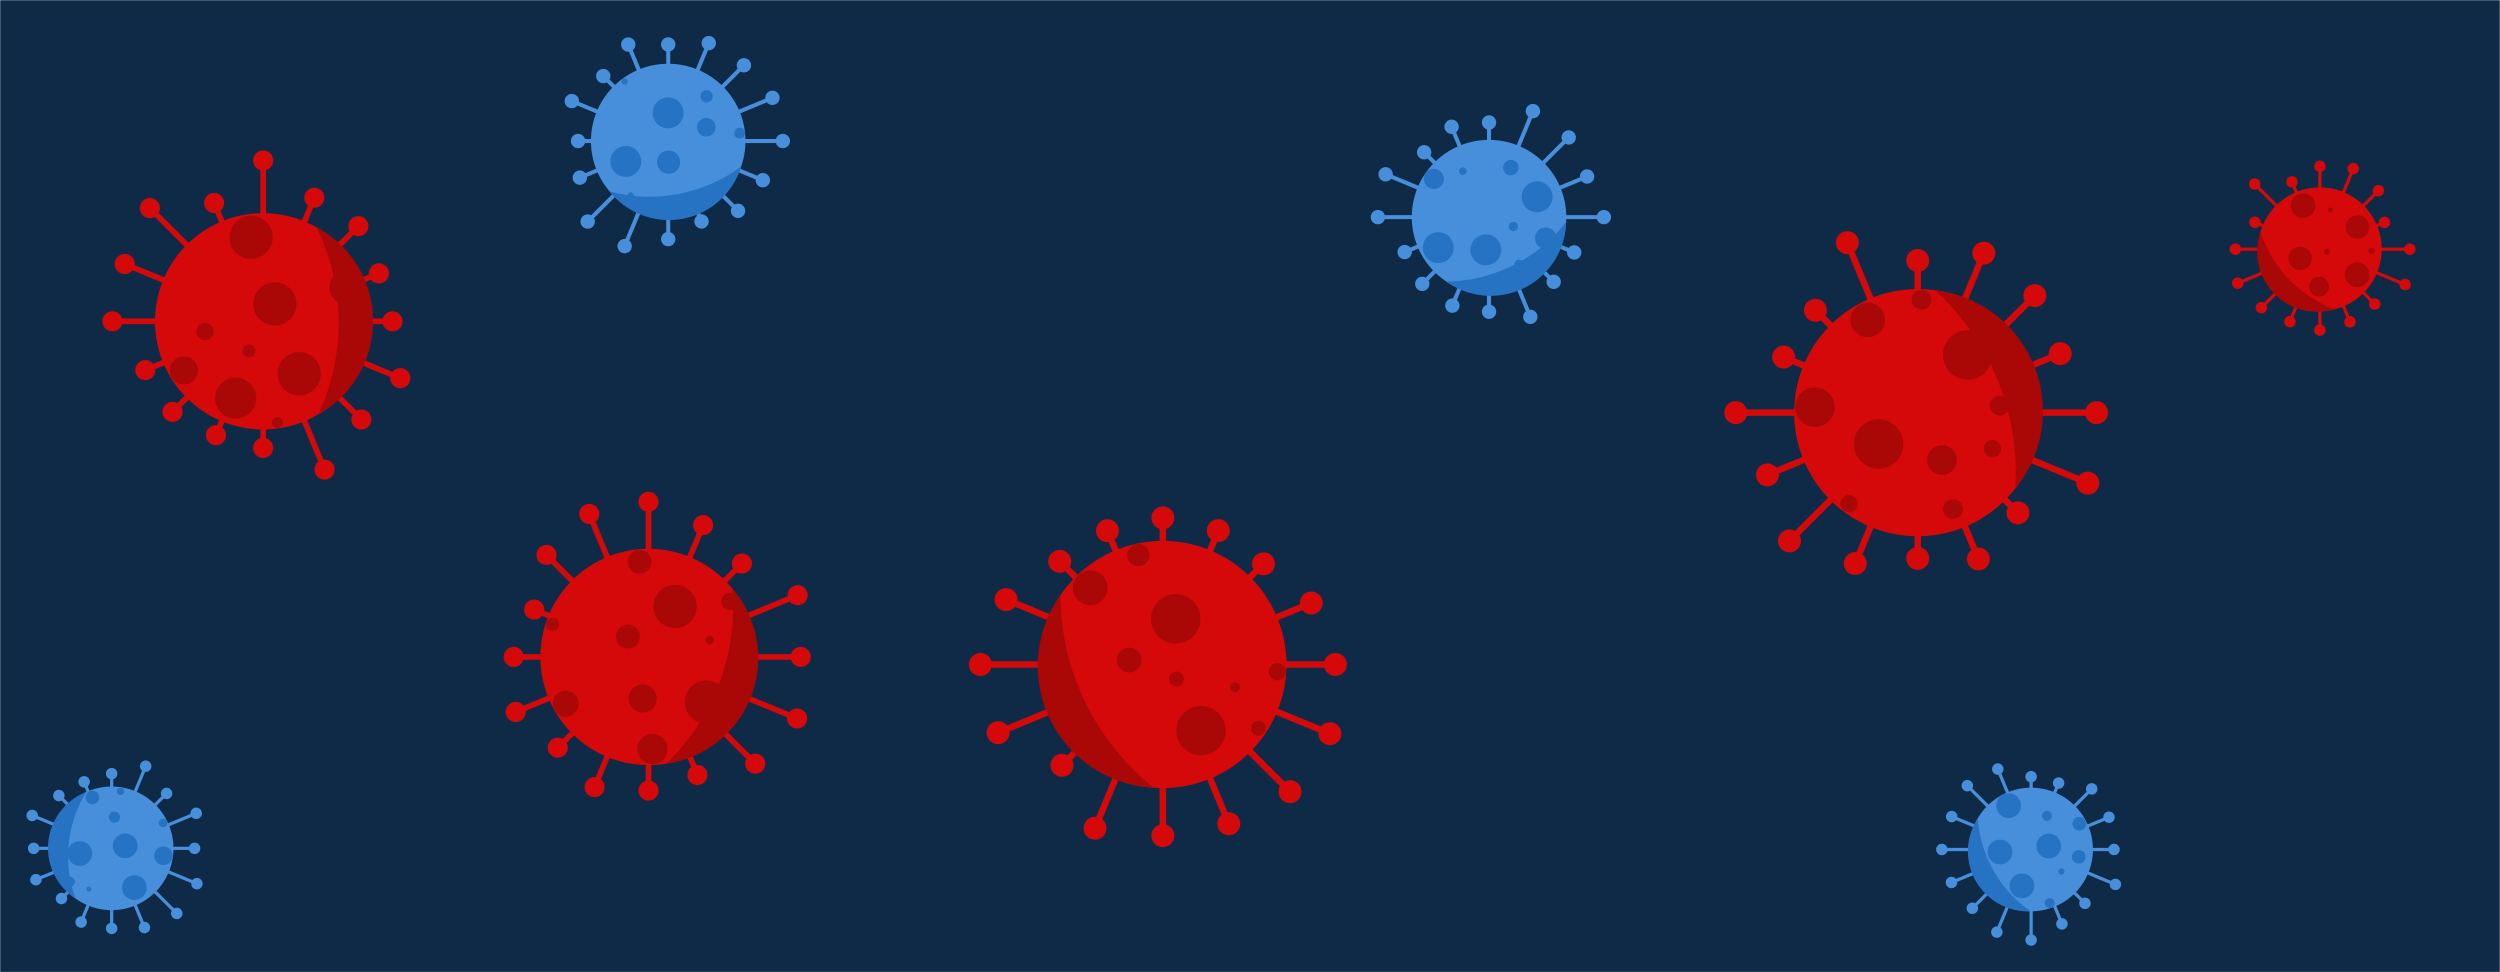 <svg xmlns="http://www.w3.org/2000/svg" version="1.1" xmlns:xlink="http://www.w3.org/1999/xlink" xmlns:svgjs="http://svgjs.dev/svgjs" width="1440" height="560" preserveAspectRatio="none" viewBox="0 0 1440 560"><g mask="url(&quot;#SvgjsMask1002&quot;)" fill="none"><rect width="1440" height="560" x="0" y="0" fill="#0e2a47"></rect><path d="M740.97 380.87L740.97 384.6L769.17 384.6L769.17 380.87zM762.57 382.74 a6.6 6.6 0 1 0 13.2 0 a6.6 6.6 0 1 0 -13.2 0zM736.26 408.25L734.84 411.7L765.31 424.32L766.74 420.88zM759.43 422.6 a6.6 6.6 0 1 0 13.2 0 a6.6 6.6 0 1 0 -13.2 0zM721.44 431.74L718.8 434.38L741.75 457.33L744.39 454.69zM736.47 456.01 a6.6 6.6 0 1 0 13.2 0 a6.6 6.6 0 1 0 -13.2 0zM698.75 447.78L695.31 449.2L706.08 475.2L709.52 473.77zM701.2 474.49 a6.6 6.6 0 1 0 13.2 0 a6.6 6.6 0 1 0 -13.2 0zM671.66 453.91L667.93 453.91L667.93 481.32L671.66 481.32zM663.2 481.32 a6.6 6.6 0 1 0 13.2 0 a6.6 6.6 0 1 0 -13.2 0zM644.28 449.2L640.84 447.78L629 476.35L632.45 477.78zM624.13 477.07 a6.6 6.6 0 1 0 13.2 0 a6.6 6.6 0 1 0 -13.2 0zM620.79 434.38L618.16 431.74L610.42 439.48L613.06 442.12zM605.14 440.8 a6.6 6.6 0 1 0 13.2 0 a6.6 6.6 0 1 0 -13.2 0zM604.76 411.7L603.33 408.25L574.2 420.32L575.63 423.76zM568.32 422.04 a6.6 6.6 0 1 0 13.2 0 a6.6 6.6 0 1 0 -13.2 0zM598.63 384.6L598.63 380.87L564.73 380.87L564.73 384.6zM558.13 382.74 a6.6 6.6 0 1 0 13.2 0 a6.6 6.6 0 1 0 -13.2 0zM603.33 357.22L604.76 353.78L580.23 343.62L578.8 347.06zM572.92 345.34 a6.6 6.6 0 1 0 13.2 0 a6.6 6.6 0 1 0 -13.2 0zM618.16 333.73L620.79 331.1L611.73 322.03L609.09 324.67zM603.81 323.35 a6.6 6.6 0 1 0 13.2 0 a6.6 6.6 0 1 0 -13.2 0zM640.84 317.7L644.28 316.27L639.6 304.97L636.16 306.4zM631.28 305.69 a6.6 6.6 0 1 0 13.2 0 a6.6 6.6 0 1 0 -13.2 0zM667.93 311.57L671.66 311.57L671.66 298.27L667.93 298.27zM663.2 298.27 a6.6 6.6 0 1 0 13.2 0 a6.6 6.6 0 1 0 -13.2 0zM695.31 316.27L698.75 317.7L703.45 306.36L700.01 304.94zM695.13 305.65 a6.6 6.6 0 1 0 13.2 0 a6.6 6.6 0 1 0 -13.2 0zM718.8 331.1L721.44 333.73L729.08 326.09L726.45 323.45zM721.17 324.77 a6.6 6.6 0 1 0 13.2 0 a6.6 6.6 0 1 0 -13.2 0zM734.84 353.78L736.26 357.22L756 349.05L754.57 345.61zM748.68 347.33 a6.6 6.6 0 1 0 13.2 0 a6.6 6.6 0 1 0 -13.2 0zM598.61 382.74 a71.19 71.19 0 1 0 142.38 0 a71.19 71.19 0 1 0 -142.38 0z" fill="rgba(213, 9, 9, 1)"></path><path d="M664.6 453.74 A70.194 70.194 0 0 1 610.82 342.86M610.82 342.86 A142.387 142.387 0 0 0 664.6 453.74" fill="#aa0707" fill-rule="nonzero"></path><path d="M677.54 420.85 a14.24 14.24 0 1 0 28.48 0 a14.24 14.24 0 1 0 -28.48 0zM663.01 356.46 a14.24 14.24 0 1 0 28.48 0 a14.24 14.24 0 1 0 -28.48 0zM708.4 395.85 a2.85 2.85 0 1 0 5.7 0 a2.85 2.85 0 1 0 -5.7 0zM643.33 380.18 a7.12 7.12 0 1 0 14.24 0 a7.12 7.12 0 1 0 -14.24 0zM730.82 386.93 a4.98 4.98 0 1 0 9.96 0 a4.98 4.98 0 1 0 -9.96 0zM617.98 338.56 a9.97 9.97 0 1 0 19.94 0 a9.97 9.97 0 1 0 -19.94 0zM673.34 391.06 a4.27 4.27 0 1 0 8.54 0 a4.27 4.27 0 1 0 -8.54 0zM649.32 319.69 a6.41 6.41 0 1 0 12.82 0 a6.41 6.41 0 1 0 -12.82 0zM614.7 425.4 a4.27 4.27 0 1 0 8.54 0 a4.27 4.27 0 1 0 -8.54 0zM720.51 419.39 a4.27 4.27 0 1 0 8.54 0 a4.27 4.27 0 1 0 -8.54 0z" fill="#aa0707" fill-rule="nonzero"></path><path d="M99.91 487.72L99.91 489.58L112.1 489.58L112.1 487.72zM108.8 488.65 a3.3 3.3 0 1 0 6.6 0 a3.3 3.3 0 1 0 -6.6 0zM97.55 501.41L96.84 503.13L113.06 509.85L113.78 508.13zM110.12 508.99 a3.3 3.3 0 1 0 6.6 0 a3.3 3.3 0 1 0 -6.6 0zM90.14 513.15L88.83 514.47L101.16 526.81L102.48 525.49zM98.52 526.15 a3.3 3.3 0 1 0 6.6 0 a3.3 3.3 0 1 0 -6.6 0zM78.8 521.17L77.08 521.88L82.35 534.61L84.07 533.9zM79.91 534.26 a3.3 3.3 0 1 0 6.6 0 a3.3 3.3 0 1 0 -6.6 0zM65.25 524.23L63.39 524.23L63.39 534.75L65.25 534.75zM61.02 534.75 a3.3 3.3 0 1 0 6.6 0 a3.3 3.3 0 1 0 -6.6 0zM51.57 521.88L49.84 521.17L45.87 530.77L47.59 531.48zM43.43 531.12 a3.3 3.3 0 1 0 6.6 0 a3.3 3.3 0 1 0 -6.6 0zM39.82 514.47L38.5 513.15L34.76 516.89L36.08 518.21zM32.12 517.55 a3.3 3.3 0 1 0 6.6 0 a3.3 3.3 0 1 0 -6.6 0zM31.8 503.13L31.09 501.41L20.34 505.86L21.05 507.58zM17.39 506.72 a3.3 3.3 0 1 0 6.6 0 a3.3 3.3 0 1 0 -6.6 0zM28.74 489.58L28.74 487.72L19.4 487.72L19.4 489.58zM16.1 488.65 a3.3 3.3 0 1 0 6.6 0 a3.3 3.3 0 1 0 -6.6 0zM31.09 475.89L31.8 474.17L18.91 468.83L18.19 470.55zM15.25 469.69 a3.3 3.3 0 1 0 6.6 0 a3.3 3.3 0 1 0 -6.6 0zM38.5 464.15L39.82 462.83L34.56 457.57L33.24 458.89zM30.6 458.23 a3.3 3.3 0 1 0 6.6 0 a3.3 3.3 0 1 0 -6.6 0zM49.84 456.13L51.57 455.42L49.31 449.98L47.59 450.7zM45.15 450.34 a3.3 3.3 0 1 0 6.6 0 a3.3 3.3 0 1 0 -6.6 0zM63.39 453.06L65.25 453.06L65.25 445.62L63.39 445.62zM61.02 445.62 a3.3 3.3 0 1 0 6.6 0 a3.3 3.3 0 1 0 -6.6 0zM77.08 455.42L78.8 456.13L84.78 441.7L83.06 440.99zM80.62 441.34 a3.3 3.3 0 1 0 6.6 0 a3.3 3.3 0 1 0 -6.6 0zM88.83 462.83L90.14 464.15L96.61 457.68L95.29 456.37zM92.65 457.02 a3.3 3.3 0 1 0 6.6 0 a3.3 3.3 0 1 0 -6.6 0zM96.84 474.17L97.55 475.89L113.39 469.33L112.68 467.61zM109.73 468.47 a3.3 3.3 0 1 0 6.6 0 a3.3 3.3 0 1 0 -6.6 0zM28.72 488.65 a35.6 35.6 0 1 0 71.2 0 a35.6 35.6 0 1 0 -71.2 0z" fill="#488fdb"></path><path d="M43.45 517.49 A34.597 34.597 0 0 1 49.71 456.19M49.71 456.19 A71.194 71.194 0 0 0 43.45 517.49" fill="#2672c3" fill-rule="nonzero"></path><path d="M38.87 491.63 a7.12 7.12 0 1 0 14.24 0 a7.12 7.12 0 1 0 -14.24 0zM70.28 511.24 a7.12 7.12 0 1 0 14.24 0 a7.12 7.12 0 1 0 -14.24 0zM49.31 459.33 a3.92 3.92 0 1 0 7.84 0 a3.92 3.92 0 1 0 -7.84 0zM88.8 492.91 a5.34 5.34 0 1 0 10.68 0 a5.34 5.34 0 1 0 -10.68 0zM37.44 507.9 a2.85 2.85 0 1 0 5.7 0 a2.85 2.85 0 1 0 -5.7 0zM64.99 487.21 a7.12 7.12 0 1 0 14.24 0 a7.12 7.12 0 1 0 -14.24 0zM67.26 455.81 a2.14 2.14 0 1 0 4.28 0 a2.14 2.14 0 1 0 -4.28 0zM91.43 473.96 a2.49 2.49 0 1 0 4.98 0 a2.49 2.49 0 1 0 -4.98 0zM62.73 470.68 a3.2 3.2 0 1 0 6.4 0 a3.2 3.2 0 1 0 -6.4 0zM49.74 512.11 a1.42 1.42 0 1 0 2.84 0 a1.42 1.42 0 1 0 -2.84 0z" fill="#2672c3" fill-rule="nonzero"></path><path d="M1175.79 235.81L1175.79 239.54L1207.6 239.54L1207.6 235.81zM1201 237.68 a6.6 6.6 0 1 0 13.2 0 a6.6 6.6 0 1 0 -13.2 0zM1171.09 263.19L1169.66 266.64L1201.88 279.98L1203.31 276.54zM1195.99 278.26 a6.6 6.6 0 1 0 13.2 0 a6.6 6.6 0 1 0 -13.2 0zM1156.27 286.68L1153.63 289.32L1161.03 296.72L1163.67 294.09zM1155.75 295.41 a6.6 6.6 0 1 0 13.2 0 a6.6 6.6 0 1 0 -13.2 0zM1133.58 302.72L1130.14 304.14L1137.81 322.68L1141.26 321.25zM1132.94 321.96 a6.6 6.6 0 1 0 13.2 0 a6.6 6.6 0 1 0 -13.2 0zM1106.49 308.85L1102.76 308.85L1102.76 321.65L1106.49 321.65zM1098.02 321.65 a6.6 6.6 0 1 0 13.2 0 a6.6 6.6 0 1 0 -13.2 0zM1079.11 304.14L1075.67 302.72L1066.91 323.85L1070.36 325.28zM1062.03 324.57 a6.6 6.6 0 1 0 13.2 0 a6.6 6.6 0 1 0 -13.2 0zM1055.62 289.32L1052.98 286.68L1029.42 310.25L1032.06 312.88zM1024.14 311.56 a6.6 6.6 0 1 0 13.2 0 a6.6 6.6 0 1 0 -13.2 0zM1039.59 266.64L1038.16 263.19L1017.33 271.82L1018.75 275.26zM1011.44 273.54 a6.6 6.6 0 1 0 13.2 0 a6.6 6.6 0 1 0 -13.2 0zM1033.46 239.54L1033.46 235.81L999.79 235.81L999.79 239.54zM993.19 237.68 a6.6 6.6 0 1 0 13.2 0 a6.6 6.6 0 1 0 -13.2 0zM1038.16 212.16L1039.59 208.72L1028.09 203.96L1026.67 207.4zM1020.78 205.68 a6.6 6.6 0 1 0 13.2 0 a6.6 6.6 0 1 0 -13.2 0zM1052.98 188.67L1055.62 186.04L1047.01 177.42L1044.37 180.06zM1039.09 178.74 a6.6 6.6 0 1 0 13.2 0 a6.6 6.6 0 1 0 -13.2 0zM1075.67 172.64L1079.11 171.21L1065.79 139.05L1062.35 140.48zM1057.47 139.77 a6.6 6.6 0 1 0 13.2 0 a6.6 6.6 0 1 0 -13.2 0zM1102.76 166.51L1106.49 166.51L1106.49 150.02L1102.76 150.02zM1098.02 150.02 a6.6 6.6 0 1 0 13.2 0 a6.6 6.6 0 1 0 -13.2 0zM1130.14 171.21L1133.58 172.64L1144.4 146.52L1140.96 145.09zM1136.08 145.81 a6.6 6.6 0 1 0 13.2 0 a6.6 6.6 0 1 0 -13.2 0zM1153.63 186.04L1156.27 188.67L1173.36 171.58L1170.72 168.95zM1165.44 170.26 a6.6 6.6 0 1 0 13.2 0 a6.6 6.6 0 1 0 -13.2 0zM1169.66 208.72L1171.09 212.16L1187.41 205.41L1185.98 201.96zM1180.09 203.68 a6.6 6.6 0 1 0 13.2 0 a6.6 6.6 0 1 0 -13.2 0zM1033.43 237.68 a71.19 71.19 0 1 0 142.38 0 a71.19 71.19 0 1 0 -142.38 0z" fill="rgba(213, 9, 9, 1)"></path><path d="M1114.53 167.18 A70.194 70.194 0 0 1 1160.82 281.39M1160.82 281.39 A142.387 142.387 0 0 0 1114.53 167.18" fill="#aa0707" fill-rule="nonzero"></path><path d="M1067.81 255.79 a14.24 14.24 0 1 0 28.48 0 a14.24 14.24 0 1 0 -28.48 0zM1110.03 264.98 a8.54 8.54 0 1 0 17.08 0 a8.54 8.54 0 1 0 -17.08 0zM1119.09 204.43 a14.24 14.24 0 1 0 28.48 0 a14.24 14.24 0 1 0 -28.48 0zM1065.86 184.26 a9.97 9.97 0 1 0 19.94 0 a9.97 9.97 0 1 0 -19.94 0zM1101.11 172.66 a5.7 5.7 0 1 0 11.4 0 a5.7 5.7 0 1 0 -11.4 0zM1146.08 233.69 a5.7 5.7 0 1 0 11.4 0 a5.7 5.7 0 1 0 -11.4 0zM1060.07 290.09 a4.98 4.98 0 1 0 9.96 0 a4.98 4.98 0 1 0 -9.96 0zM1142.64 258.48 a4.98 4.98 0 1 0 9.96 0 a4.98 4.98 0 1 0 -9.96 0zM1119.18 293.22 a5.7 5.7 0 1 0 11.4 0 a5.7 5.7 0 1 0 -11.4 0zM1034.03 234.53 a11.39 11.39 0 1 0 22.78 0 a11.39 11.39 0 1 0 -22.78 0z" fill="#aa0707" fill-rule="nonzero"></path><path d="M435.82 376.77L435.82 380.03L461.21 380.03L461.21 376.77zM455.43 378.4 a5.78 5.78 0 1 0 11.56 0 a5.78 5.78 0 1 0 -11.56 0zM431.7 400.72L430.46 403.73L458.52 415.36L459.77 412.35zM453.37 413.85 a5.78 5.78 0 1 0 11.56 0 a5.78 5.78 0 1 0 -11.56 0zM418.73 421.28L416.43 423.58L433.86 441.01L436.16 438.71zM429.23 439.86 a5.78 5.78 0 1 0 11.56 0 a5.78 5.78 0 1 0 -11.56 0zM398.89 435.31L395.87 436.55L400.2 447L403.21 445.75zM395.93 446.38 a5.78 5.78 0 1 0 11.56 0 a5.78 5.78 0 1 0 -11.56 0zM375.18 440.67L371.92 440.67L371.92 455.37L375.18 455.37zM367.77 455.37 a5.78 5.78 0 1 0 11.56 0 a5.78 5.78 0 1 0 -11.56 0zM351.22 436.55L348.21 435.31L340.99 452.74L344 453.99zM336.72 453.36 a5.78 5.78 0 1 0 11.56 0 a5.78 5.78 0 1 0 -11.56 0zM330.67 423.58L328.36 421.28L320.13 429.51L322.44 431.81zM315.5 430.66 a5.78 5.78 0 1 0 11.56 0 a5.78 5.78 0 1 0 -11.56 0zM316.64 403.73L315.39 400.72L296.42 408.58L297.67 411.59zM291.27 410.08 a5.78 5.78 0 1 0 11.56 0 a5.78 5.78 0 1 0 -11.56 0zM311.27 380.03L311.27 376.77L295.89 376.77L295.89 380.03zM290.11 378.4 a5.78 5.78 0 1 0 11.56 0 a5.78 5.78 0 1 0 -11.56 0zM315.39 356.07L316.64 353.06L308.31 349.61L307.06 352.62zM301.9 351.11 a5.78 5.78 0 1 0 11.56 0 a5.78 5.78 0 1 0 -11.56 0zM328.36 335.52L330.67 333.21L315.94 318.48L313.63 320.79zM309.01 319.63 a5.78 5.78 0 1 0 11.56 0 a5.78 5.78 0 1 0 -11.56 0zM348.21 321.49L351.22 320.24L340.94 295.41L337.92 296.65zM333.65 296.03 a5.78 5.78 0 1 0 11.56 0 a5.78 5.78 0 1 0 -11.56 0zM371.92 316.12L375.18 316.12L375.18 289.04L371.92 289.04zM367.77 289.04 a5.78 5.78 0 1 0 11.56 0 a5.78 5.78 0 1 0 -11.56 0zM395.87 320.24L398.89 321.49L406.5 303.1L403.49 301.85zM399.21 302.48 a5.78 5.78 0 1 0 11.56 0 a5.78 5.78 0 1 0 -11.56 0zM416.43 333.21L418.73 335.52L428.49 325.76L426.19 323.45zM421.56 324.61 a5.78 5.78 0 1 0 11.56 0 a5.78 5.78 0 1 0 -11.56 0zM430.46 353.06L431.7 356.07L460.05 344.33L458.8 341.32zM453.65 342.83 a5.78 5.78 0 1 0 11.56 0 a5.78 5.78 0 1 0 -11.56 0zM311.26 378.4 a62.29 62.29 0 1 0 124.58 0 a62.29 62.29 0 1 0 -124.58 0z" fill="rgba(213, 9, 9, 1)"></path><path d="M421.8 339 A61.294 61.294 0 0 1 383.67 439.86M383.67 439.86 A124.589 124.589 0 0 0 421.8 339" fill="#aa0707" fill-rule="nonzero"></path><path d="M361.61 323.57 a6.85 6.85 0 1 0 13.7 0 a6.85 6.85 0 1 0 -13.7 0zM376.39 349.33 a12.46 12.46 0 1 0 24.92 0 a12.46 12.46 0 1 0 -24.92 0zM394.41 404.39 a12.46 12.46 0 1 0 24.92 0 a12.46 12.46 0 1 0 -24.92 0zM367.06 431.43 a8.72 8.72 0 1 0 17.44 0 a8.72 8.72 0 1 0 -17.44 0zM354.86 366.62 a6.85 6.85 0 1 0 13.7 0 a6.85 6.85 0 1 0 -13.7 0zM362.09 402.33 a8.1 8.1 0 1 0 16.2 0 a8.1 8.1 0 1 0 -16.2 0zM318.33 405.28 a7.48 7.48 0 1 0 14.96 0 a7.48 7.48 0 1 0 -14.96 0zM406.29 368.68 a2.49 2.49 0 1 0 4.98 0 a2.49 2.49 0 1 0 -4.98 0zM415.4 346.44 a4.98 4.98 0 1 0 9.96 0 a4.98 4.98 0 1 0 -9.96 0zM314.58 359.55 a3.74 3.74 0 1 0 7.48 0 a3.74 3.74 0 1 0 -7.48 0z" fill="#aa0707" fill-rule="nonzero"></path><path d="M1205.51 488.37L1205.51 490.24L1217.68 490.24L1217.68 488.37zM1214.38 489.3 a3.3 3.3 0 1 0 6.6 0 a3.3 3.3 0 1 0 -6.6 0zM1203.16 502.06L1202.45 503.78L1218.14 510.28L1218.85 508.56zM1215.19 509.42 a3.3 3.3 0 1 0 6.6 0 a3.3 3.3 0 1 0 -6.6 0zM1195.75 513.81L1194.43 515.12L1200.29 520.99L1201.61 519.67zM1197.65 520.33 a3.3 3.3 0 1 0 6.6 0 a3.3 3.3 0 1 0 -6.6 0zM1184.41 521.82L1182.69 522.54L1186.82 532.52L1188.54 531.81zM1184.38 532.17 a3.3 3.3 0 1 0 6.6 0 a3.3 3.3 0 1 0 -6.6 0zM1170.86 524.89L1169 524.89L1169 541.46L1170.86 541.46zM1166.63 541.46 a3.3 3.3 0 1 0 6.6 0 a3.3 3.3 0 1 0 -6.6 0zM1157.17 522.54L1155.45 521.82L1149.35 536.54L1151.08 537.25zM1146.91 536.9 a3.3 3.3 0 1 0 6.6 0 a3.3 3.3 0 1 0 -6.6 0zM1145.43 515.12L1144.11 513.81L1135.42 522.5L1136.73 523.82zM1132.78 523.16 a3.3 3.3 0 1 0 6.6 0 a3.3 3.3 0 1 0 -6.6 0zM1137.41 503.78L1136.7 502.06L1123.7 507.44L1124.41 509.17zM1120.75 508.31 a3.3 3.3 0 1 0 6.6 0 a3.3 3.3 0 1 0 -6.6 0zM1134.34 490.24L1134.34 488.37L1118.52 488.37L1118.52 490.24zM1115.22 489.3 a3.3 3.3 0 1 0 6.6 0 a3.3 3.3 0 1 0 -6.6 0zM1136.7 476.55L1137.41 474.83L1124.53 469.49L1123.82 471.21zM1120.87 470.35 a3.3 3.3 0 1 0 6.6 0 a3.3 3.3 0 1 0 -6.6 0zM1144.11 464.8L1145.43 463.48L1133.84 451.9L1132.52 453.22zM1129.88 452.56 a3.3 3.3 0 1 0 6.6 0 a3.3 3.3 0 1 0 -6.6 0zM1155.45 456.78L1157.17 456.07L1151.6 442.62L1149.88 443.33zM1147.44 442.98 a3.3 3.3 0 1 0 6.6 0 a3.3 3.3 0 1 0 -6.6 0zM1169 453.72L1170.86 453.72L1170.86 447.4L1169 447.4zM1166.63 447.4 a3.3 3.3 0 1 0 6.6 0 a3.3 3.3 0 1 0 -6.6 0zM1182.69 456.07L1184.41 456.78L1186.63 451.41L1184.91 450.69zM1182.47 451.05 a3.3 3.3 0 1 0 6.6 0 a3.3 3.3 0 1 0 -6.6 0zM1194.43 463.48L1195.75 464.8L1205.49 455.06L1204.18 453.74zM1201.53 454.4 a3.3 3.3 0 1 0 6.6 0 a3.3 3.3 0 1 0 -6.6 0zM1202.45 474.83L1203.16 476.55L1215.13 471.59L1214.42 469.87zM1211.48 470.73 a3.3 3.3 0 1 0 6.6 0 a3.3 3.3 0 1 0 -6.6 0zM1134.33 489.3 a35.6 35.6 0 1 0 71.2 0 a35.6 35.6 0 1 0 -71.2 0z" fill="#488fdb"></path><path d="M1169.66 524.9 A34.597 34.597 0 0 1 1139.2 471.33M1139.2 471.33 A71.194 71.194 0 0 0 1169.66 524.9" fill="#2672c3" fill-rule="nonzero"></path><path d="M1144.88 490.78 a7.12 7.12 0 1 0 14.24 0 a7.12 7.12 0 1 0 -14.24 0zM1157.51 510.25 a7.12 7.12 0 1 0 14.24 0 a7.12 7.12 0 1 0 -14.24 0zM1149.84 464.08 a7.12 7.12 0 1 0 14.24 0 a7.12 7.12 0 1 0 -14.24 0zM1172.94 487.34 a7.12 7.12 0 1 0 14.24 0 a7.12 7.12 0 1 0 -14.24 0zM1193.78 474.47 a3.92 3.92 0 1 0 7.84 0 a3.92 3.92 0 1 0 -7.84 0zM1177.73 520.16 a2.85 2.85 0 1 0 5.7 0 a2.85 2.85 0 1 0 -5.7 0zM1193.44 493.54 a3.92 3.92 0 1 0 7.84 0 a3.92 3.92 0 1 0 -7.84 0zM1140.59 503.02 a1.42 1.42 0 1 0 2.84 0 a1.42 1.42 0 1 0 -2.84 0zM1185.59 501.96 a1.78 1.78 0 1 0 3.56 0 a1.78 1.78 0 1 0 -3.56 0zM1176.25 469.93 a2.85 2.85 0 1 0 5.7 0 a2.85 2.85 0 1 0 -5.7 0z" fill="#2672c3" fill-rule="nonzero"></path><path d="M902.16 123.9L902.16 126.23L923.84 126.23L923.84 123.9zM919.71 125.07 a4.13 4.13 0 1 0 8.26 0 a4.13 4.13 0 1 0 -8.26 0zM899.22 141.01L898.33 143.17L906.31 146.47L907.2 144.32zM902.62 145.4 a4.13 4.13 0 1 0 8.26 0 a4.13 4.13 0 1 0 -8.26 0zM889.95 155.7L888.31 157.34L894.1 163.14L895.74 161.49zM890.79 162.31 a4.13 4.13 0 1 0 8.26 0 a4.13 4.13 0 1 0 -8.26 0zM875.77 165.72L873.62 166.61L880.39 182.95L882.54 182.06zM877.34 182.51 a4.13 4.13 0 1 0 8.26 0 a4.13 4.13 0 1 0 -8.26 0zM858.84 169.55L856.51 169.55L856.51 179.57L858.84 179.57zM853.55 179.57 a4.13 4.13 0 1 0 8.26 0 a4.13 4.13 0 1 0 -8.26 0zM841.73 166.61L839.58 165.72L835.48 175.6L837.64 176.49zM832.43 176.05 a4.13 4.13 0 1 0 8.26 0 a4.13 4.13 0 1 0 -8.26 0zM827.05 157.34L825.4 155.7L818.42 162.68L820.07 164.32zM815.11 163.5 a4.13 4.13 0 1 0 8.26 0 a4.13 4.13 0 1 0 -8.26 0zM817.03 143.17L816.14 141.01L808.64 144.12L809.53 146.27zM804.96 145.19 a4.13 4.13 0 1 0 8.26 0 a4.13 4.13 0 1 0 -8.26 0zM813.2 126.23L813.2 123.9L793.66 123.9L793.66 126.23zM789.53 125.07 a4.13 4.13 0 1 0 8.26 0 a4.13 4.13 0 1 0 -8.26 0zM816.14 109.12L817.03 106.97L798.57 99.32L797.68 101.48zM793.99 100.4 a4.13 4.13 0 1 0 8.26 0 a4.13 4.13 0 1 0 -8.26 0zM825.4 94.44L827.05 92.79L821.14 86.88L819.49 88.53zM816.18 87.7 a4.13 4.13 0 1 0 8.26 0 a4.13 4.13 0 1 0 -8.26 0zM839.58 84.42L841.73 83.53L837.2 72.59L835.05 73.48zM831.99 73.03 a4.13 4.13 0 1 0 8.26 0 a4.13 4.13 0 1 0 -8.26 0zM856.51 80.59L858.84 80.59L858.84 70.56L856.51 70.56zM853.55 70.56 a4.13 4.13 0 1 0 8.26 0 a4.13 4.13 0 1 0 -8.26 0zM873.62 83.53L875.77 84.42L884.05 64.45L881.9 63.55zM878.84 64 a4.13 4.13 0 1 0 8.26 0 a4.13 4.13 0 1 0 -8.26 0zM888.31 92.79L889.95 94.44L904.4 79.99L902.75 78.35zM899.45 79.17 a4.13 4.13 0 1 0 8.26 0 a4.13 4.13 0 1 0 -8.26 0zM898.33 106.97L899.22 109.12L914.62 102.74L913.73 100.59zM910.04 101.67 a4.13 4.13 0 1 0 8.26 0 a4.13 4.13 0 1 0 -8.26 0zM813.18 125.07 a44.5 44.5 0 1 0 89 0 a44.5 44.5 0 1 0 -89 0z" fill="#488fdb"></path><path d="M902.08 127.88 A43.496 43.496 0 0 1 833.12 162.17M833.12 162.17 A88.992 88.992 0 0 0 902.08 127.88" fill="#2672c3" fill-rule="nonzero"></path><path d="M846.97 143.91 a8.9 8.9 0 1 0 17.8 0 a8.9 8.9 0 1 0 -17.8 0zM820.13 103.06 a5.78 5.78 0 1 0 11.56 0 a5.78 5.78 0 1 0 -11.56 0zM869.05 130.46 a2.67 2.67 0 1 0 5.34 0 a2.67 2.67 0 1 0 -5.34 0zM819.55 142.64 a8.9 8.9 0 1 0 17.8 0 a8.9 8.9 0 1 0 -17.8 0zM840.36 98.59 a2.22 2.22 0 1 0 4.44 0 a2.22 2.22 0 1 0 -4.44 0zM876.48 113.37 a8.9 8.9 0 1 0 17.8 0 a8.9 8.9 0 1 0 -17.8 0zM857.8 165.9 a3.11 3.11 0 1 0 6.22 0 a3.11 3.11 0 1 0 -6.22 0zM872.29 152.28 a2.67 2.67 0 1 0 5.34 0 a2.67 2.67 0 1 0 -5.34 0zM884.15 137.26 a6.23 6.23 0 1 0 12.46 0 a6.23 6.23 0 1 0 -12.46 0zM865.78 96.56 a4.45 4.45 0 1 0 8.9 0 a4.45 4.45 0 1 0 -8.9 0z" fill="#2672c3" fill-rule="nonzero"></path><path d="M429.37 80.06L429.37 82.39L450.91 82.39L450.91 80.06zM446.78 81.23 a4.13 4.13 0 1 0 8.26 0 a4.13 4.13 0 1 0 -8.26 0zM426.43 97.17L425.54 99.32L438.96 104.88L439.86 102.73zM435.28 103.81 a4.13 4.13 0 1 0 8.26 0 a4.13 4.13 0 1 0 -8.26 0zM417.17 111.85L415.52 113.5L424.28 122.26L425.93 120.62zM420.97 121.44 a4.13 4.13 0 1 0 8.26 0 a4.13 4.13 0 1 0 -8.26 0zM402.99 121.87L400.84 122.77L403 127.99L405.16 127.1zM399.95 127.55 a4.13 4.13 0 1 0 8.26 0 a4.13 4.13 0 1 0 -8.26 0zM386.06 125.71L383.73 125.71L383.73 137.73L386.06 137.73zM380.76 137.73 a4.13 4.13 0 1 0 8.26 0 a4.13 4.13 0 1 0 -8.26 0zM368.95 122.77L366.79 121.87L358.74 141.32L360.89 142.21zM355.68 141.77 a4.13 4.13 0 1 0 8.26 0 a4.13 4.13 0 1 0 -8.26 0zM354.26 113.5L352.61 111.85L337.67 126.8L339.32 128.44zM334.37 127.62 a4.13 4.13 0 1 0 8.26 0 a4.13 4.13 0 1 0 -8.26 0zM344.24 99.32L343.35 97.17L333.53 101.24L334.42 103.39zM329.85 102.32 a4.13 4.13 0 1 0 8.26 0 a4.13 4.13 0 1 0 -8.26 0zM340.41 82.39L340.41 80.06L332.98 80.06L332.98 82.39zM328.85 81.23 a4.13 4.13 0 1 0 8.26 0 a4.13 4.13 0 1 0 -8.26 0zM343.35 65.28L344.24 63.13L329.8 57.15L328.91 59.3zM325.23 58.22 a4.13 4.13 0 1 0 8.26 0 a4.13 4.13 0 1 0 -8.26 0zM352.61 50.6L354.26 48.95L348.3 42.99L346.65 44.64zM343.35 43.81 a4.13 4.13 0 1 0 8.26 0 a4.13 4.13 0 1 0 -8.26 0zM366.79 40.58L368.95 39.68L362.96 25.23L360.8 26.12zM357.75 25.67 a4.13 4.13 0 1 0 8.26 0 a4.13 4.13 0 1 0 -8.26 0zM383.73 36.74L386.06 36.74L386.06 25.61L383.73 25.61zM380.76 25.61 a4.13 4.13 0 1 0 8.26 0 a4.13 4.13 0 1 0 -8.26 0zM400.84 39.68L402.99 40.58L409.32 25.29L407.17 24.39zM404.12 24.84 a4.13 4.13 0 1 0 8.26 0 a4.13 4.13 0 1 0 -8.26 0zM415.52 48.95L417.17 50.6L429.34 38.43L427.69 36.78zM424.38 37.6 a4.13 4.13 0 1 0 8.26 0 a4.13 4.13 0 1 0 -8.26 0zM425.54 63.13L426.43 65.28L445.38 57.43L444.49 55.28zM440.8 56.35 a4.13 4.13 0 1 0 8.26 0 a4.13 4.13 0 1 0 -8.26 0zM340.39 81.23 a44.5 44.5 0 1 0 89 0 a44.5 44.5 0 1 0 -89 0z" fill="#488fdb"></path><path d="M426.89 95.93 A43.496 43.496 0 0 1 351.22 110.31M351.22 110.31 A88.992 88.992 0 0 0 426.89 95.93" fill="#2672c3" fill-rule="nonzero"></path><path d="M375.94 65.01 a8.9 8.9 0 1 0 17.8 0 a8.9 8.9 0 1 0 -17.8 0zM401.49 73.29 a5.34 5.34 0 1 0 10.68 0 a5.34 5.34 0 1 0 -10.68 0zM373.23 121.39 a3.11 3.11 0 1 0 6.22 0 a3.11 3.11 0 1 0 -6.22 0zM403.41 55.46 a3.56 3.56 0 1 0 7.12 0 a3.56 3.56 0 1 0 -7.12 0zM358.03 46.98 a1.78 1.78 0 1 0 3.56 0 a1.78 1.78 0 1 0 -3.56 0zM351.56 92.98 a8.9 8.9 0 1 0 17.8 0 a8.9 8.9 0 1 0 -17.8 0zM388.24 123.27 a1.78 1.78 0 1 0 3.56 0 a1.78 1.78 0 1 0 -3.56 0zM378.43 93.39 a6.67 6.67 0 1 0 13.34 0 a6.67 6.67 0 1 0 -13.34 0zM361.53 112.53 a1.78 1.78 0 1 0 3.56 0 a1.78 1.78 0 1 0 -3.56 0zM422.9 76.7 a3.11 3.11 0 1 0 6.22 0 a3.11 3.11 0 1 0 -6.22 0z" fill="#2672c3" fill-rule="nonzero"></path><path d="M1371.84 142.61L1371.84 144.47L1388.05 144.47L1388.05 142.61zM1384.75 143.54 a3.3 3.3 0 1 0 6.6 0 a3.3 3.3 0 1 0 -6.6 0zM1369.48 156.29L1368.77 158.02L1385 164.74L1385.72 163.02zM1382.06 163.88 a3.3 3.3 0 1 0 6.6 0 a3.3 3.3 0 1 0 -6.6 0zM1362.07 168.04L1360.75 169.36L1367.18 175.79L1368.5 174.47zM1364.54 175.13 a3.3 3.3 0 1 0 6.6 0 a3.3 3.3 0 1 0 -6.6 0zM1350.73 176.06L1349.01 176.77L1352.74 185.77L1354.46 185.06zM1350.3 185.41 a3.3 3.3 0 1 0 6.6 0 a3.3 3.3 0 1 0 -6.6 0zM1337.18 179.12L1335.32 179.12L1335.32 190.15L1337.18 190.15zM1332.95 190.15 a3.3 3.3 0 1 0 6.6 0 a3.3 3.3 0 1 0 -6.6 0zM1323.49 176.77L1321.77 176.06L1318.1 184.92L1319.82 185.63zM1315.66 185.27 a3.3 3.3 0 1 0 6.6 0 a3.3 3.3 0 1 0 -6.6 0zM1311.75 169.36L1310.43 168.04L1301.91 176.56L1303.23 177.88zM1299.27 177.22 a3.3 3.3 0 1 0 6.6 0 a3.3 3.3 0 1 0 -6.6 0zM1303.73 158.02L1303.02 156.29L1288.58 162.28L1289.29 164zM1285.64 163.14 a3.3 3.3 0 1 0 6.6 0 a3.3 3.3 0 1 0 -6.6 0zM1300.67 144.47L1300.67 142.61L1287.58 142.61L1287.58 144.47zM1284.28 143.54 a3.3 3.3 0 1 0 6.6 0 a3.3 3.3 0 1 0 -6.6 0zM1303.02 130.78L1303.73 129.06L1299.21 127.18L1298.49 128.91zM1295.55 128.04 a3.3 3.3 0 1 0 6.6 0 a3.3 3.3 0 1 0 -6.6 0zM1310.43 119.03L1311.75 117.72L1299.35 105.31L1298.03 106.63zM1295.39 105.97 a3.3 3.3 0 1 0 6.6 0 a3.3 3.3 0 1 0 -6.6 0zM1321.77 111.02L1323.49 110.3L1321.05 104.39L1319.32 105.11zM1316.88 104.75 a3.3 3.3 0 1 0 6.6 0 a3.3 3.3 0 1 0 -6.6 0zM1335.32 107.95L1337.18 107.95L1337.18 95.79L1335.32 95.79zM1332.95 95.79 a3.3 3.3 0 1 0 6.6 0 a3.3 3.3 0 1 0 -6.6 0zM1349.01 110.3L1350.73 111.02L1356.31 97.54L1354.59 96.83zM1352.15 97.18 a3.3 3.3 0 1 0 6.6 0 a3.3 3.3 0 1 0 -6.6 0zM1360.75 117.72L1362.07 119.03L1370.6 110.51L1369.28 109.19zM1366.64 109.85 a3.3 3.3 0 1 0 6.6 0 a3.3 3.3 0 1 0 -6.6 0zM1368.77 129.06L1369.48 130.78L1373.81 128.99L1373.09 127.27zM1370.15 128.13 a3.3 3.3 0 1 0 6.6 0 a3.3 3.3 0 1 0 -6.6 0zM1300.65 143.54 a35.6 35.6 0 1 0 71.2 0 a35.6 35.6 0 1 0 -71.2 0z" fill="rgba(213, 9, 9, 1)"></path><path d="M1344.76 178.1 A34.597 34.597 0 0 1 1302.04 133.7M1302.04 133.7 A71.194 71.194 0 0 0 1344.76 178.1" fill="#aa0707" fill-rule="nonzero"></path><path d="M1318.89 172.6 a2.85 2.85 0 1 0 5.7 0 a2.85 2.85 0 1 0 -5.7 0zM1319.45 118.46 a7.12 7.12 0 1 0 14.24 0 a7.12 7.12 0 1 0 -14.24 0zM1350.59 158.27 a7.12 7.12 0 1 0 14.24 0 a7.12 7.12 0 1 0 -14.24 0zM1340.86 120.9 a1.42 1.42 0 1 0 2.84 0 a1.42 1.42 0 1 0 -2.84 0zM1330.09 165.12 a5.7 5.7 0 1 0 11.4 0 a5.7 5.7 0 1 0 -11.4 0zM1318.12 148.86 a6.76 6.76 0 1 0 13.52 0 a6.76 6.76 0 1 0 -13.52 0zM1338.55 144.98 a1.78 1.78 0 1 0 3.56 0 a1.78 1.78 0 1 0 -3.56 0zM1364.2 144.45 a1.78 1.78 0 1 0 3.56 0 a1.78 1.78 0 1 0 -3.56 0zM1301.12 140.17 a1.78 1.78 0 1 0 3.56 0 a1.78 1.78 0 1 0 -3.56 0zM1351.16 130.77 a6.76 6.76 0 1 0 13.52 0 a6.76 6.76 0 1 0 -13.52 0z" fill="#aa0707" fill-rule="nonzero"></path><path d="M213.84 183.45L213.84 186.71L226.06 186.71L226.06 183.45zM220.28 185.08 a5.78 5.78 0 1 0 11.56 0 a5.78 5.78 0 1 0 -11.56 0zM209.73 207.4L208.48 210.42L229.95 219.31L231.2 216.3zM224.79 217.8 a5.78 5.78 0 1 0 11.56 0 a5.78 5.78 0 1 0 -11.56 0zM196.76 227.96L194.45 230.26L207 242.81L209.3 240.5zM202.37 241.66 a5.78 5.78 0 1 0 11.56 0 a5.78 5.78 0 1 0 -11.56 0zM176.91 241.99L173.89 243.24L185.44 271.11L188.45 269.86zM181.17 270.48 a5.78 5.78 0 1 0 11.56 0 a5.78 5.78 0 1 0 -11.56 0zM153.2 247.35L149.94 247.35L149.94 258L153.2 258zM145.79 258 a5.78 5.78 0 1 0 11.56 0 a5.78 5.78 0 1 0 -11.56 0zM129.25 243.24L126.23 241.99L122.89 250.05L125.91 251.3zM118.62 250.68 a5.78 5.78 0 1 0 11.56 0 a5.78 5.78 0 1 0 -11.56 0zM108.69 230.26L106.38 227.96L98.24 236.1L100.54 238.41zM93.61 237.26 a5.78 5.78 0 1 0 11.56 0 a5.78 5.78 0 1 0 -11.56 0zM94.66 210.42L93.41 207.4L83.07 211.69L84.31 214.7zM77.91 213.2 a5.78 5.78 0 1 0 11.56 0 a5.78 5.78 0 1 0 -11.56 0zM89.3 186.71L89.3 183.45L64.74 183.45L64.74 186.71zM58.96 185.08 a5.78 5.78 0 1 0 11.56 0 a5.78 5.78 0 1 0 -11.56 0zM93.41 162.75L94.66 159.74L72.48 150.55L71.23 153.57zM66.08 152.06 a5.78 5.78 0 1 0 11.56 0 a5.78 5.78 0 1 0 -11.56 0zM106.38 142.2L108.69 139.89L87.49 118.69L85.18 121zM80.56 119.85 a5.78 5.78 0 1 0 11.56 0 a5.78 5.78 0 1 0 -11.56 0zM126.23 128.17L129.25 126.92L124.84 116.29L121.83 117.54zM117.55 116.91 a5.78 5.78 0 1 0 11.56 0 a5.78 5.78 0 1 0 -11.56 0zM149.94 122.81L153.2 122.81L153.2 92.43L149.94 92.43zM145.79 92.43 a5.78 5.78 0 1 0 11.56 0 a5.78 5.78 0 1 0 -11.56 0zM173.89 126.92L176.91 128.17L182.56 114.52L179.55 113.28zM175.27 113.9 a5.78 5.78 0 1 0 11.56 0 a5.78 5.78 0 1 0 -11.56 0zM194.45 139.89L196.76 142.2L207.55 131.4L205.25 129.09zM200.62 130.25 a5.78 5.78 0 1 0 11.56 0 a5.78 5.78 0 1 0 -11.56 0zM208.48 159.74L209.73 162.75L218.86 158.97L217.61 155.96zM212.45 157.47 a5.78 5.78 0 1 0 11.56 0 a5.78 5.78 0 1 0 -11.56 0zM89.28 185.08 a62.29 62.29 0 1 0 124.58 0 a62.29 62.29 0 1 0 -124.58 0z" fill="rgba(213, 9, 9, 1)"></path><path d="M182.24 130.85 A61.294 61.294 0 0 1 183.31 238.68M183.31 238.68 A124.589 124.589 0 0 0 182.24 130.85" fill="#aa0707" fill-rule="nonzero"></path><path d="M189.75 165.47 a9.97 9.97 0 1 0 19.94 0 a9.97 9.97 0 1 0 -19.94 0zM159.86 215.25 a12.46 12.46 0 1 0 24.92 0 a12.46 12.46 0 1 0 -24.92 0zM145.86 175.06 a12.46 12.46 0 1 0 24.92 0 a12.46 12.46 0 1 0 -24.92 0zM97.79 213.37 a8.1 8.1 0 1 0 16.2 0 a8.1 8.1 0 1 0 -16.2 0zM156.67 243.37 a3.11 3.11 0 1 0 6.22 0 a3.11 3.11 0 1 0 -6.22 0zM132.19 136.69 a12.46 12.46 0 1 0 24.92 0 a12.46 12.46 0 1 0 -24.92 0zM123.91 229.33 a11.84 11.84 0 1 0 23.68 0 a11.84 11.84 0 1 0 -23.68 0zM139.7 202.16 a3.74 3.74 0 1 0 7.48 0 a3.74 3.74 0 1 0 -7.48 0zM113.15 190.92 a4.98 4.98 0 1 0 9.96 0 a4.98 4.98 0 1 0 -9.96 0zM197.43 205.76 a6.23 6.23 0 1 0 12.46 0 a6.23 6.23 0 1 0 -12.46 0z" fill="#aa0707" fill-rule="nonzero"></path></g><defs><mask id="SvgjsMask1002"><rect width="1440" height="560" fill="#ffffff"></rect></mask></defs></svg>